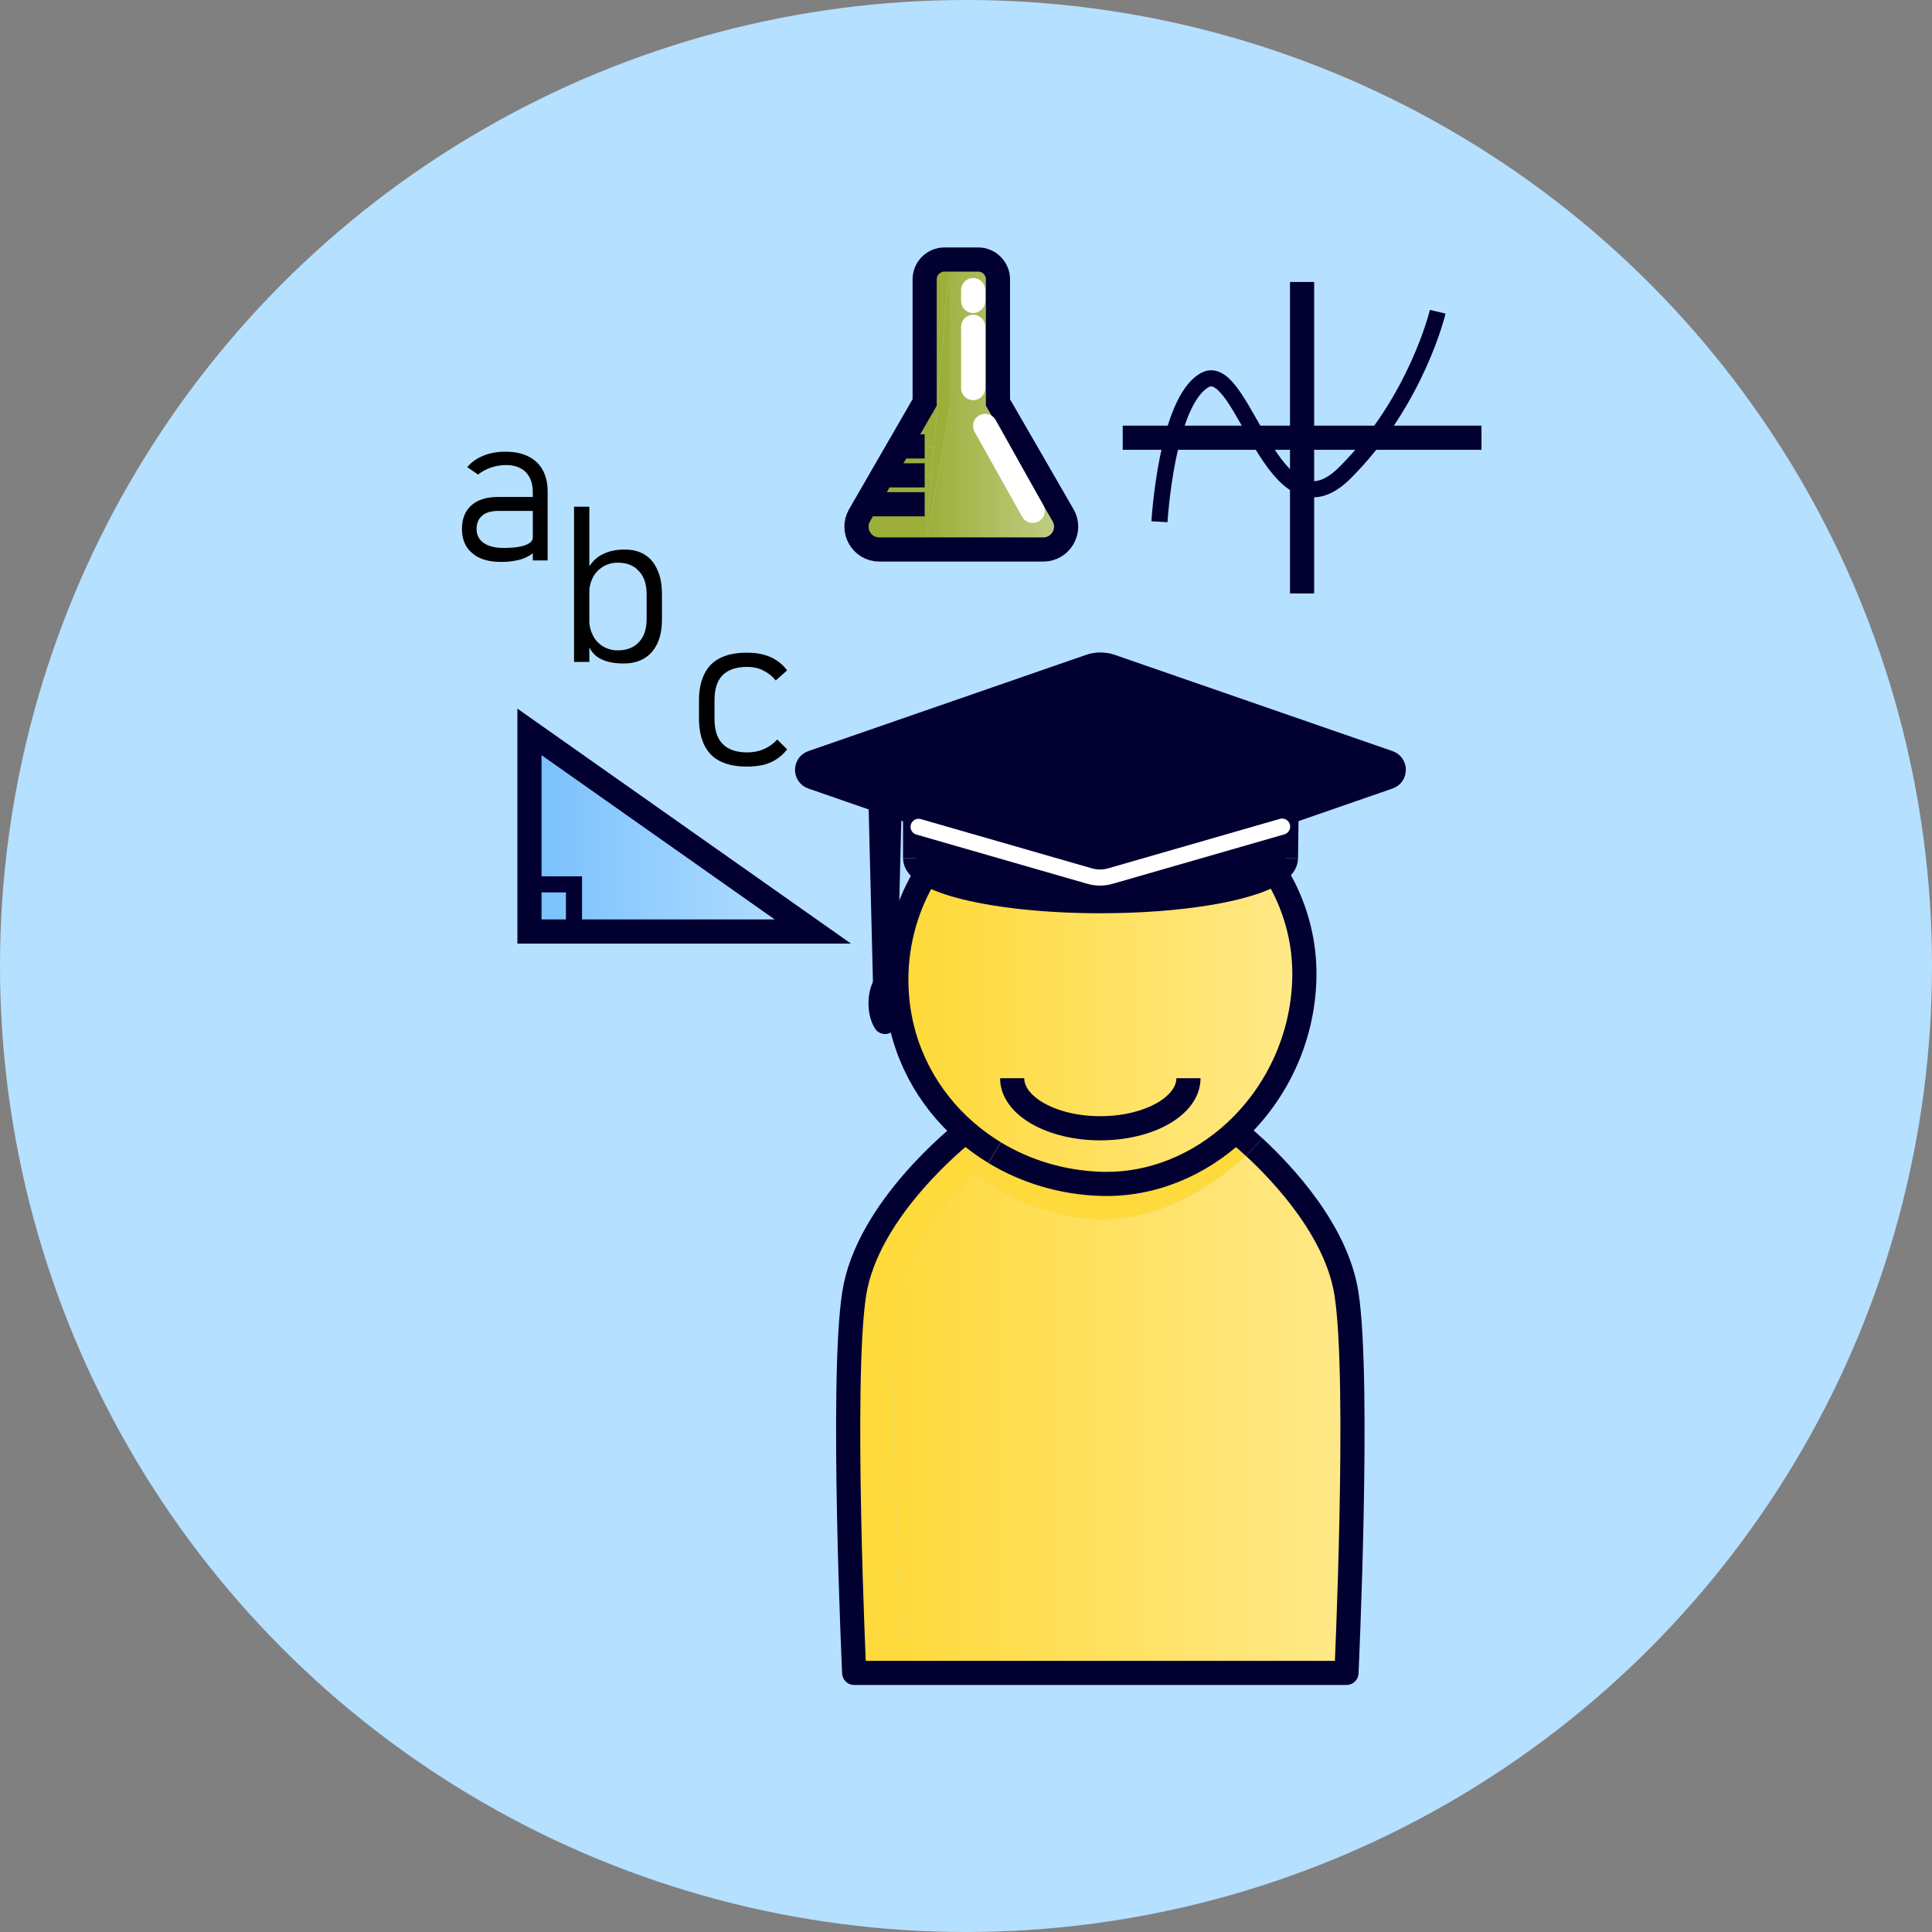 <?xml version="1.0" encoding="UTF-8" standalone="no"?>
<!DOCTYPE svg PUBLIC "-//W3C//DTD SVG 1.1//EN" "http://www.w3.org/Graphics/SVG/1.1/DTD/svg11.dtd">
<svg width="100%" height="100%" viewBox="0 0 1000 1000" version="1.1" xmlns="http://www.w3.org/2000/svg" xmlns:xlink="http://www.w3.org/1999/xlink" xml:space="preserve" xmlns:serif="http://www.serif.com/" style="fill-rule:evenodd;clip-rule:evenodd;stroke-miterlimit:10;">
    <rect x="0" y="0" width="1000" height="1000" fill="#808080" stroke="none"/>
    <rect id="Artboard1" x="0" y="0" width="1000" height="1000" style="fill:none;"/>
    <g id="Artboard11" serif:id="Artboard1">
        <circle cx="500" cy="500" r="500" style="fill:rgb(182,224,255);"/>
        <g transform="matrix(0.474,0,0,0.474,323.452,231.071)">
            <g transform="matrix(309.415,0,0,-309.415,-104.223,420.726)">
                <path d="M1,-0.352L0,-0.352L0,0.352L1,-0.352Z" style="fill:url(#_Linear1);fill-rule:nonzero;"/>
            </g>
            <g transform="matrix(4.167,0,0,4.167,-104.222,529.718)">
                <path d="M0,-52.315L0,0L74.26,0L0,-52.315Z" style="fill:none;fill-rule:nonzero;stroke:rgb(2,0,49);stroke-width:6.33px;"/>
            </g>
            <g transform="matrix(0,4.167,4.167,0,909.525,-9.501)">
                <path d="M-40.815,-40.815L40.815,-40.815" style="fill:none;fill-rule:nonzero;stroke:rgb(2,0,49);stroke-width:6.33px;"/>
            </g>
            <g transform="matrix(4.167,0,0,4.167,583.73,-122.241)">
                <path d="M0,49.071C0,49.071 1.834,17.427 11.924,11.924C22.013,6.421 29.809,55.032 48.611,36.23C67.414,17.427 72.917,-5.961 72.917,-5.961" style="fill:none;fill-rule:nonzero;stroke:rgb(2,0,49);stroke-width:4.22px;"/>
            </g>
            <g transform="matrix(4.776,0,0,4.776,-5207.74,-2538.89)">
                <g transform="matrix(48.367,0,0,48.367,1050.53,557.66)">
                    <path d="M0.389,-0.321C0.389,-0.362 0.378,-0.394 0.356,-0.417C0.334,-0.439 0.303,-0.451 0.262,-0.451C0.238,-0.451 0.215,-0.447 0.191,-0.439C0.168,-0.431 0.148,-0.42 0.13,-0.406L0.079,-0.441C0.098,-0.464 0.123,-0.482 0.155,-0.495C0.186,-0.508 0.221,-0.514 0.259,-0.514C0.301,-0.514 0.337,-0.507 0.367,-0.492C0.397,-0.477 0.42,-0.456 0.436,-0.427C0.451,-0.399 0.459,-0.365 0.459,-0.326L0.459,0L0.389,0L0.389,-0.321ZM0.24,0.007C0.181,0.007 0.135,-0.006 0.103,-0.034C0.07,-0.061 0.054,-0.1 0.054,-0.149C0.054,-0.197 0.069,-0.234 0.098,-0.26C0.128,-0.287 0.17,-0.3 0.225,-0.3L0.393,-0.3L0.4,-0.234L0.225,-0.234C0.193,-0.234 0.167,-0.227 0.15,-0.212C0.132,-0.197 0.123,-0.176 0.123,-0.149C0.123,-0.121 0.134,-0.099 0.156,-0.083C0.179,-0.067 0.21,-0.059 0.251,-0.059C0.295,-0.059 0.328,-0.063 0.353,-0.072C0.377,-0.081 0.389,-0.093 0.389,-0.109L0.399,-0.043C0.389,-0.033 0.376,-0.024 0.36,-0.016C0.344,-0.008 0.326,-0.002 0.306,0.001C0.286,0.005 0.264,0.007 0.24,0.007Z" style="fill-rule:nonzero;"/>
                </g>
                <g transform="matrix(50,0,0,50,1104.18,604.449)">
                    <path d="M0.283,0.007C0.234,0.007 0.193,-0.001 0.161,-0.017C0.128,-0.033 0.104,-0.058 0.088,-0.09C0.072,-0.123 0.063,-0.164 0.063,-0.213L0.063,-0.296C0.063,-0.345 0.072,-0.385 0.088,-0.417C0.104,-0.45 0.128,-0.474 0.161,-0.49C0.193,-0.506 0.234,-0.514 0.283,-0.514C0.31,-0.514 0.336,-0.511 0.358,-0.505C0.381,-0.499 0.402,-0.49 0.419,-0.478C0.437,-0.466 0.453,-0.451 0.466,-0.433L0.414,-0.387C0.397,-0.408 0.377,-0.423 0.356,-0.433C0.334,-0.444 0.31,-0.449 0.284,-0.449C0.234,-0.449 0.196,-0.436 0.171,-0.411C0.146,-0.386 0.134,-0.347 0.134,-0.296L0.134,-0.213C0.134,-0.161 0.146,-0.122 0.171,-0.097C0.196,-0.071 0.234,-0.058 0.284,-0.058C0.312,-0.058 0.337,-0.063 0.36,-0.073C0.382,-0.083 0.403,-0.097 0.421,-0.117L0.466,-0.072C0.453,-0.054 0.437,-0.04 0.419,-0.028C0.402,-0.016 0.381,-0.007 0.358,-0.001C0.336,0.004 0.31,0.007 0.283,0.007Z" style="fill-rule:nonzero;"/>
                </g>
            </g>
            <g transform="matrix(4.776,0,0,4.776,-5224.75,-2554.31)">
                <g transform="matrix(50,0,0,50,1078.43,584.099)">
                    <path d="M0.305,0.007C0.264,0.007 0.23,0.001 0.202,-0.013C0.174,-0.026 0.154,-0.049 0.142,-0.08L0.148,-0.186C0.148,-0.163 0.154,-0.142 0.164,-0.122C0.174,-0.101 0.189,-0.085 0.209,-0.072C0.229,-0.06 0.251,-0.053 0.277,-0.053C0.32,-0.053 0.352,-0.066 0.375,-0.091C0.399,-0.116 0.41,-0.152 0.41,-0.197L0.41,-0.307C0.41,-0.354 0.399,-0.39 0.375,-0.415C0.352,-0.441 0.32,-0.454 0.277,-0.454C0.251,-0.454 0.229,-0.447 0.209,-0.435C0.189,-0.422 0.174,-0.406 0.164,-0.386C0.154,-0.366 0.148,-0.346 0.148,-0.324L0.138,-0.421C0.156,-0.454 0.179,-0.478 0.208,-0.492C0.237,-0.507 0.271,-0.514 0.31,-0.514C0.346,-0.514 0.377,-0.506 0.402,-0.49C0.428,-0.474 0.447,-0.45 0.46,-0.419C0.474,-0.389 0.48,-0.351 0.48,-0.308L0.48,-0.197C0.48,-0.154 0.474,-0.118 0.46,-0.087C0.446,-0.056 0.426,-0.033 0.4,-0.017C0.374,-0.001 0.342,0.007 0.305,0.007ZM0.078,-0.71L0.148,-0.71L0.148,0L0.078,0L0.078,-0.71Z" style="fill-rule:nonzero;"/>
                </g>
            </g>
            <g transform="matrix(4.167,0,0,4.167,-4567.28,-2219.85)">
                <g transform="matrix(37.066,0,0,-37.066,1174.72,521.775)">
                    <path d="M0.978,-0.783C1.04,-0.89 0.962,-1.025 0.838,-1.025L0,-1.025L0.174,-0.021L0.174,1.025L0.378,1.025C0.455,1.025 0.518,0.962 0.518,0.885L0.518,0.014C0.611,-0.146 0.978,-0.783 0.978,-0.783Z" style="fill:url(#_Linear2);fill-rule:nonzero;"/>
                </g>
                <g transform="matrix(1,0,0,1,1181.18,559.772)">
                    <path d="M0,-75.511L0,-37.205L-6.463,0L-6.474,0L-5.457,-11.771L-4.815,-19.293L-4.174,-26.815L0,-75.511Z" style="fill:rgb(155,175,57);fill-rule:nonzero;"/>
                </g>
                <g transform="matrix(1,0,0,1,1181.18,532.957)">
                    <path d="M0,-49.178L0,-48.697L-4.174,0L-6.474,-0.193L-13.13,-0.193C-10.401,-4.923 -7.833,-9.363 -6.474,-11.717L-6.474,-43.989C-6.474,-46.845 -4.142,-49.178 -1.284,-49.178L0,-49.178Z" style="fill:rgb(155,175,57);fill-rule:nonzero;"/>
                </g>
                <g transform="matrix(1,0,0,1,1177,540.285)">
                    <path d="M0,-7.328L-0.642,0.193L-2.3,0.055L-13.332,0.055C-11.931,-2.374 -10.411,-4.985 -8.956,-7.521L-2.3,-7.521L0,-7.328Z" style="fill:rgb(155,175,57);fill-rule:nonzero;"/>
                </g>
                <g transform="matrix(1,0,0,1,1176.36,547.862)">
                    <path d="M0,-7.383L-0.642,0.139L-1.658,0.054L-17.056,0.054C-16.071,-1.658 -14.713,-4.023 -13.183,-6.665C-13.022,-6.944 -12.851,-7.233 -12.69,-7.522L-1.658,-7.522L0,-7.383Z" style="fill:rgb(155,175,57);fill-rule:nonzero;"/>
                </g>
                <g transform="matrix(1,0,0,1,1175.72,559.687)">
                    <path d="M0,-11.686L-1.017,0.085L-12.895,0.085C-17.506,0.085 -20.384,-4.913 -18.073,-8.904C-18.073,-8.904 -17.441,-9.996 -16.425,-11.771L-1.017,-11.771L0,-11.686Z" style="fill:rgb(155,175,57);fill-rule:nonzero;"/>
                </g>
                <g transform="matrix(1,0,0,1,1174.72,559.814)">
                    <path d="M0,-0.043L-0.011,0L-0.011,-0.043L0,-0.043Z" style="fill:rgb(155,175,57);fill-rule:nonzero;"/>
                </g>
            </g>
            <g transform="matrix(4.167,0,0,4.167,263.165,-154.708)">
                <path d="M0,52.282C0.984,50.569 2.343,48.205 3.873,45.562C4.033,45.284 4.205,44.995 4.365,44.706C5.767,42.277 7.286,39.666 8.741,37.13C11.47,32.401 14.038,27.96 15.397,25.606L15.397,-6.665C15.397,-9.522 17.729,-11.855 20.587,-11.855L29.414,-11.855C32.271,-11.855 34.604,-9.522 34.604,-6.665L34.604,25.606C38.038,31.566 51.659,55.149 51.659,55.149C53.971,59.14 51.082,64.137 46.47,64.137L3.52,64.137C-1.092,64.137 -3.97,59.14 -1.659,55.149C-1.659,55.149 -1.027,54.057 -0.011,52.282" style="fill:none;fill-rule:nonzero;stroke:rgb(2,0,49);stroke-width:6.33px;"/>
            </g>
            <g transform="matrix(4.167,0,0,4.167,263.12,63.134)">
                <path d="M0,0L15.408,0" style="fill:none;fill-rule:nonzero;stroke:rgb(2,0,49);stroke-width:6.33px;"/>
            </g>
            <g transform="matrix(4.167,0,0,4.167,281.354,31.567)">
                <path d="M0,0L11.032,0" style="fill:none;fill-rule:nonzero;stroke:rgb(2,0,49);stroke-width:6.33px;"/>
            </g>
            <g transform="matrix(4.167,0,0,4.167,299.587,0.001)">
                <path d="M0,0L6.656,0" style="fill:none;fill-rule:nonzero;stroke:rgb(2,0,49);stroke-width:6.33px;"/>
            </g>
            <g transform="matrix(2.035,3.636,3.636,-2.035,447.127,-21.327)">
                <g>
                    <path d="M-6.527,-11.134L18.993,-11.134" style="fill:none;fill-rule:nonzero;stroke:white;stroke-width:6.33px;stroke-linecap:round;"/>
                </g>
            </g>
            <g transform="matrix(4.167,0,0,4.167,-4567.28,-2219.85)">
                <g transform="matrix(1,0,0,1,1296.29,620.04)">
                    <path d="M0,-4.438C1.819,-3.806 1.819,-1.235 0,-0.614L-26.761,8.66L-26.742,8.706L-26.788,12.381L-27.911,12.363L-72.93,25.331C-74.685,25.832 -76.578,25.832 -78.332,25.331L-123.165,12.418L-124.075,12.418L-124.075,8.724L-130.758,6.404L-130.749,5.996L-130.749,5.93C-130.758,5.272 -131.314,4.751 -131.974,4.761C-132.503,4.78 -132.939,5.123 -133.078,5.606L-151.021,-0.614C-152.831,-1.235 -152.831,-3.806 -151.021,-4.438L-78.268,-29.648C-76.485,-30.27 -74.536,-30.27 -72.754,-29.648L0,-4.438Z" style="fill:rgb(2,0,49);fill-rule:nonzero;"/>
                </g>
                <g transform="matrix(120.147,0,0,-120.147,1166.68,785.291)">
                    <path d="M0.987,0.254C1.016,0.064 0.987,-0.573 0.987,-0.573L0.018,-0.573C0.017,-0.571 0.017,-0.557 0.017,-0.554C-0.009,0.024 -0.003,0.111 0.018,0.243C0.035,0.35 0.111,0.45 0.173,0.516C0.211,0.486 0.254,0.462 0.301,0.445C0.301,0.445 0.375,0.418 0.45,0.416C0.624,0.412 0.764,0.551 0.786,0.573C0.786,0.573 0.786,0.573 0.786,0.573C0.849,0.515 0.965,0.391 0.987,0.254Z" style="fill:url(#_Linear3);fill-rule:nonzero;"/>
                </g>
                <g transform="matrix(98.136,0,0,-98.136,1176.09,685.682)">
                    <path d="M0.922,0.42C0.974,0.337 1.003,0.239 1,0.134C0.995,-0.026 0.924,-0.171 0.817,-0.271C0.719,-0.362 0.591,-0.416 0.455,-0.411C0.352,-0.407 0.255,-0.378 0.173,-0.328C0.173,-0.328 0.173,-0.328 0.173,-0.328C0.04,-0.229 0,-0.075 0,0.103C0,0.206 0.028,0.302 0.078,0.384C0.169,0.36 0.304,0.344 0.456,0.344C0.671,0.344 0.854,0.376 0.922,0.42Z" style="fill:url(#_Linear4);fill-rule:nonzero;"/>
                </g>
                <g transform="matrix(1,0,0,1,1183.75,636.383)">
                    <path d="M0,11.577C-3.666,10.574 -6.581,9.423 -8.567,8.17C-10.479,6.954 -11.528,5.654 -11.528,4.29L-11.538,4.29L-11.538,-3.925L-10.628,-3.925L34.205,8.987C35.959,9.488 37.853,9.488 39.607,8.987L84.626,-3.981L85.749,-3.962L85.646,4.29C85.646,5.608 84.672,6.88 82.871,8.058C76.188,12.431 58.199,15.558 37.055,15.558C22.203,15.558 8.911,14.009 0,11.577" style="fill:rgb(2,0,49);fill-rule:nonzero;"/>
                </g>
                <g transform="matrix(1,0,0,1,1256.24,854.192)">
                    <path d="M0,-141.962C0,-141.962 1.931,-140.458 4.817,-137.785C2.209,-135.111 -14.536,-118.46 -35.514,-118.887C-44.48,-119.072 -53.4,-122.358 -53.4,-122.358C-58.998,-124.409 -64.168,-127.306 -68.726,-130.889C-76.253,-122.952 -85.35,-110.987 -87.392,-98.066C-89.898,-82.232 -90.595,-71.816 -87.55,-2.293C-87.54,-1.941 -87.466,-0.344 -87.457,0L-99.997,0C-99.997,0 -103.552,-76.578 -99.997,-99.375C-96.544,-121.569 -72.095,-140.932 -70.833,-141.916C-68.475,-139.864 -65.922,-137.998 -63.221,-136.356C-63.212,-136.356 -63.202,-136.347 -63.193,-136.337C-55.118,-131.445 -45.641,-128.522 -35.505,-128.169C-22.185,-127.704 -9.607,-133.014 0,-141.962" style="fill:rgb(255,218,60);fill-rule:nonzero;"/>
                </g>
                <g transform="matrix(1,0,0,1,1185.41,650.113)">
                    <path d="M0,62.162C-10.006,53.446 -16.688,41.203 -17.924,27.196C-18.062,25.637 -18.137,24.05 -18.137,22.444C-18.137,12.178 -15.241,2.59 -10.229,-5.561C-8.242,-4.308 -5.327,-3.156 -1.661,-2.153C-6.524,5.903 -9.318,15.334 -9.318,25.424C-9.318,42.948 -5.411,58.041 7.612,67.723C4.911,66.08 2.358,64.214 0,62.162" style="fill:rgb(255,218,60);fill-rule:nonzero;"/>
                </g>
            </g>
            <g transform="matrix(4.167,0,0,4.167,284.129,628.459)">
                <path d="M0,-9.765C0.502,-8.949 0.752,-8.141 0.947,-7.324C1.04,-6.925 1.096,-6.516 1.142,-6.108C1.179,-5.7 1.197,-5.291 1.197,-4.882C1.197,-4.076 1.123,-3.258 0.947,-2.442C0.762,-1.634 0.511,-0.817 0,0C-0.492,-0.817 -0.752,-1.634 -0.937,-2.442C-1.113,-3.258 -1.187,-4.076 -1.187,-4.882C-1.187,-5.7 -1.113,-6.516 -0.937,-7.324C-0.752,-8.131 -0.492,-8.949 0,-9.765Z" style="fill:none;fill-rule:nonzero;stroke:rgb(2,0,49);stroke-width:6.33px;stroke-linejoin:round;"/>
            </g>
            <g transform="matrix(4.167,0,0,4.167,279.412,584.215)">
                <path d="M0,-47.33C0.139,-47.813 0.575,-48.156 1.104,-48.175C1.764,-48.184 2.32,-47.664 2.329,-47.006L2.329,-46.94L2.32,-46.532L1.132,0.854L-0.056,-46.94C-0.056,-47.08 -0.037,-47.21 0,-47.33Z" style="fill:none;fill-rule:nonzero;stroke:rgb(2,0,49);stroke-width:6.33px;stroke-linejoin:round;"/>
            </g>
            <g transform="matrix(4.167,0,0,4.167,615.387,744.562)">
                <path d="M0,-13.115C0,-5.876 -10.34,0 -23.094,0C-35.856,0 -46.197,-5.876 -46.197,-13.115" style="fill:none;fill-rule:nonzero;stroke:rgb(2,0,49);stroke-width:6.33px;stroke-linejoin:round;"/>
            </g>
            <g transform="matrix(4.167,0,0,4.167,687.168,1321.88)">
                <path d="M0,-133.608C7.556,-126.619 21.6,-111.693 24.181,-95.198C27.727,-72.401 24.181,4.177 24.181,4.177L-104.823,4.177C-104.823,4.177 -108.378,-72.401 -104.823,-95.198C-101.37,-117.392 -76.921,-136.754 -75.659,-137.739C-75.621,-137.776 -75.603,-137.785 -75.603,-137.785" style="fill:none;fill-rule:nonzero;stroke:rgb(2,0,49);stroke-width:6.33px;stroke-linejoin:round;"/>
            </g>
            <g transform="matrix(3.148,2.73,2.73,-3.148,675.214,743.327)">
                <path d="M-0.779,-2.088C-0.779,-2.088 1.665,-1.96 5.596,-2.088" style="fill:none;fill-rule:nonzero;stroke:rgb(2,0,49);stroke-width:6.33px;stroke-linejoin:round;"/>
            </g>
            <g transform="matrix(4.167,0,0,4.167,722.479,449.622)">
                <path d="M0,-11.928L-0.046,-8.252L-0.148,0" style="fill:none;fill-rule:nonzero;stroke:rgb(2,0,49);stroke-width:6.33px;stroke-linejoin:round;"/>
            </g>
            <g transform="matrix(3.525,-2.221,-2.221,-3.525,476.772,719.031)">
                <path d="M-21.516,-1.222C-22.925,1.608 -24.09,4.547 -24.991,7.54C-28.811,20.248 -27.938,34.17 -21.516,46.678C-20.802,48.072 -20.018,49.454 -19.163,50.812C-13.689,59.498 -6.129,66.067 2.457,70.29" style="fill:none;fill-rule:nonzero;stroke:rgb(2,0,49);stroke-width:6.33px;stroke-linejoin:round;"/>
            </g>
            <g transform="matrix(-4.119,-0.63,-0.63,4.119,412.378,784.511)">
                <path d="M-59.085,-86.542C-65.331,-79.234 -69.588,-70.138 -70.837,-59.898C-72.738,-44.291 -67.998,-29.245 -59.085,-17.965C-50.943,-7.666 -39.313,-0.514 -26.076,1.042C-16.004,2.228 -6.193,0.772 2.529,-2.842" style="fill:none;fill-rule:nonzero;stroke:rgb(2,0,49);stroke-width:6.33px;stroke-linejoin:round;"/>
            </g>
            <g transform="matrix(4.167,0,0,4.167,316.925,449.62)">
                <path d="M0,-11.909L0,0" style="fill:none;fill-rule:nonzero;stroke:rgb(2,0,49);stroke-width:6.33px;stroke-linejoin:round;"/>
            </g>
            <g transform="matrix(4.167,0,0,4.167,721.86,496.575)">
                <path d="M0,-11.269C0,-9.951 -0.975,-8.679 -2.775,-7.5C-9.458,-3.128 -27.447,0 -48.592,0C-63.443,0 -76.735,-1.55 -85.646,-3.982C-89.313,-4.985 -92.228,-6.136 -94.214,-7.389C-96.126,-8.605 -97.175,-9.905 -97.175,-11.269" style="fill:none;fill-rule:nonzero;stroke:rgb(2,0,49);stroke-width:6.33px;stroke-linejoin:round;"/>
            </g>
            <g transform="matrix(4.167,0,0,4.167,722.402,237.789)">
                <path d="M0,38.866L26.761,29.593C28.58,28.971 28.58,26.4 26.761,25.768L-45.993,0.558C-47.775,-0.064 -49.725,-0.064 -51.507,0.558L-124.26,25.768C-126.07,26.4 -126.07,28.971 -124.26,29.593L-106.317,35.812L-103.997,36.61L-97.314,38.93" style="fill:none;fill-rule:nonzero;stroke:rgb(2,0,49);stroke-width:6.33px;stroke-linejoin:round;"/>
            </g>
            <g transform="matrix(4.167,0,0,4.167,320.717,471.046)">
                <path d="M0,-13.357L44.833,-0.445C46.587,0.056 48.48,0.056 50.235,-0.445L95.254,-13.413" style="fill:none;fill-rule:nonzero;stroke:white;stroke-width:4.22px;stroke-linecap:round;stroke-linejoin:round;"/>
            </g>
            <g transform="matrix(4.167,0,0,4.167,-104.246,529.714)">
                <path d="M0,-12.36L11.676,-12.36L11.676,0" style="fill:none;fill-rule:nonzero;stroke:rgb(2,0,49);stroke-width:4.22px;"/>
            </g>
            <g transform="matrix(4.167,0,0,4.167,543.601,-9.5)">
                <path d="M0,0L94.013,0" style="fill:none;fill-rule:nonzero;stroke:rgb(2,0,49);stroke-width:6.33px;"/>
            </g>
            <g transform="matrix(0,4.167,4.167,0,413.715,-97.131)">
                <g>
                    <path d="M-8.026,-8.026L8.026,-8.026" style="fill:none;fill-rule:nonzero;stroke:white;stroke-width:6.33px;stroke-linecap:round;"/>
                </g>
            </g>
            <g transform="matrix(0,4.167,4.167,0,386.18,-164.794)">
                <g>
                    <path d="M-1.417,-1.417L1.417,-1.417" style="fill:none;fill-rule:nonzero;stroke:white;stroke-width:6.33px;stroke-linecap:round;"/>
                </g>
            </g>
        </g>
    </g>
    <defs>
        <linearGradient id="_Linear1" x1="0" y1="0" x2="1" y2="0" gradientUnits="userSpaceOnUse" gradientTransform="matrix(1,0,0,-1,0,-8.07976e-06)"><stop offset="0" style="stop-color:rgb(121,192,253);stop-opacity:1"/><stop offset="1" style="stop-color:rgb(182,224,255);stop-opacity:1"/></linearGradient>
        <linearGradient id="_Linear2" x1="0" y1="0" x2="1" y2="0" gradientUnits="userSpaceOnUse" gradientTransform="matrix(1,0,0,-1,0,-1.11964e-05)"><stop offset="0" style="stop-color:rgb(155,175,57);stop-opacity:1"/><stop offset="0" style="stop-color:rgb(155,175,57);stop-opacity:1"/><stop offset="1" style="stop-color:rgb(195,207,136);stop-opacity:1"/></linearGradient>
        <linearGradient id="_Linear3" x1="0" y1="0" x2="1" y2="0" gradientUnits="userSpaceOnUse" gradientTransform="matrix(1,0,0,-1,0,-4.37947e-05)"><stop offset="0" style="stop-color:rgb(255,218,60);stop-opacity:1"/><stop offset="0" style="stop-color:rgb(255,218,60);stop-opacity:1"/><stop offset="1" style="stop-color:rgb(255,233,138);stop-opacity:1"/></linearGradient>
        <linearGradient id="_Linear4" x1="0" y1="0" x2="1" y2="0" gradientUnits="userSpaceOnUse" gradientTransform="matrix(1,0,0,-1,0,0.004)"><stop offset="0" style="stop-color:rgb(255,218,60);stop-opacity:1"/><stop offset="0" style="stop-color:rgb(255,218,60);stop-opacity:1"/><stop offset="1" style="stop-color:rgb(255,233,138);stop-opacity:1"/></linearGradient>
    </defs>
</svg>
